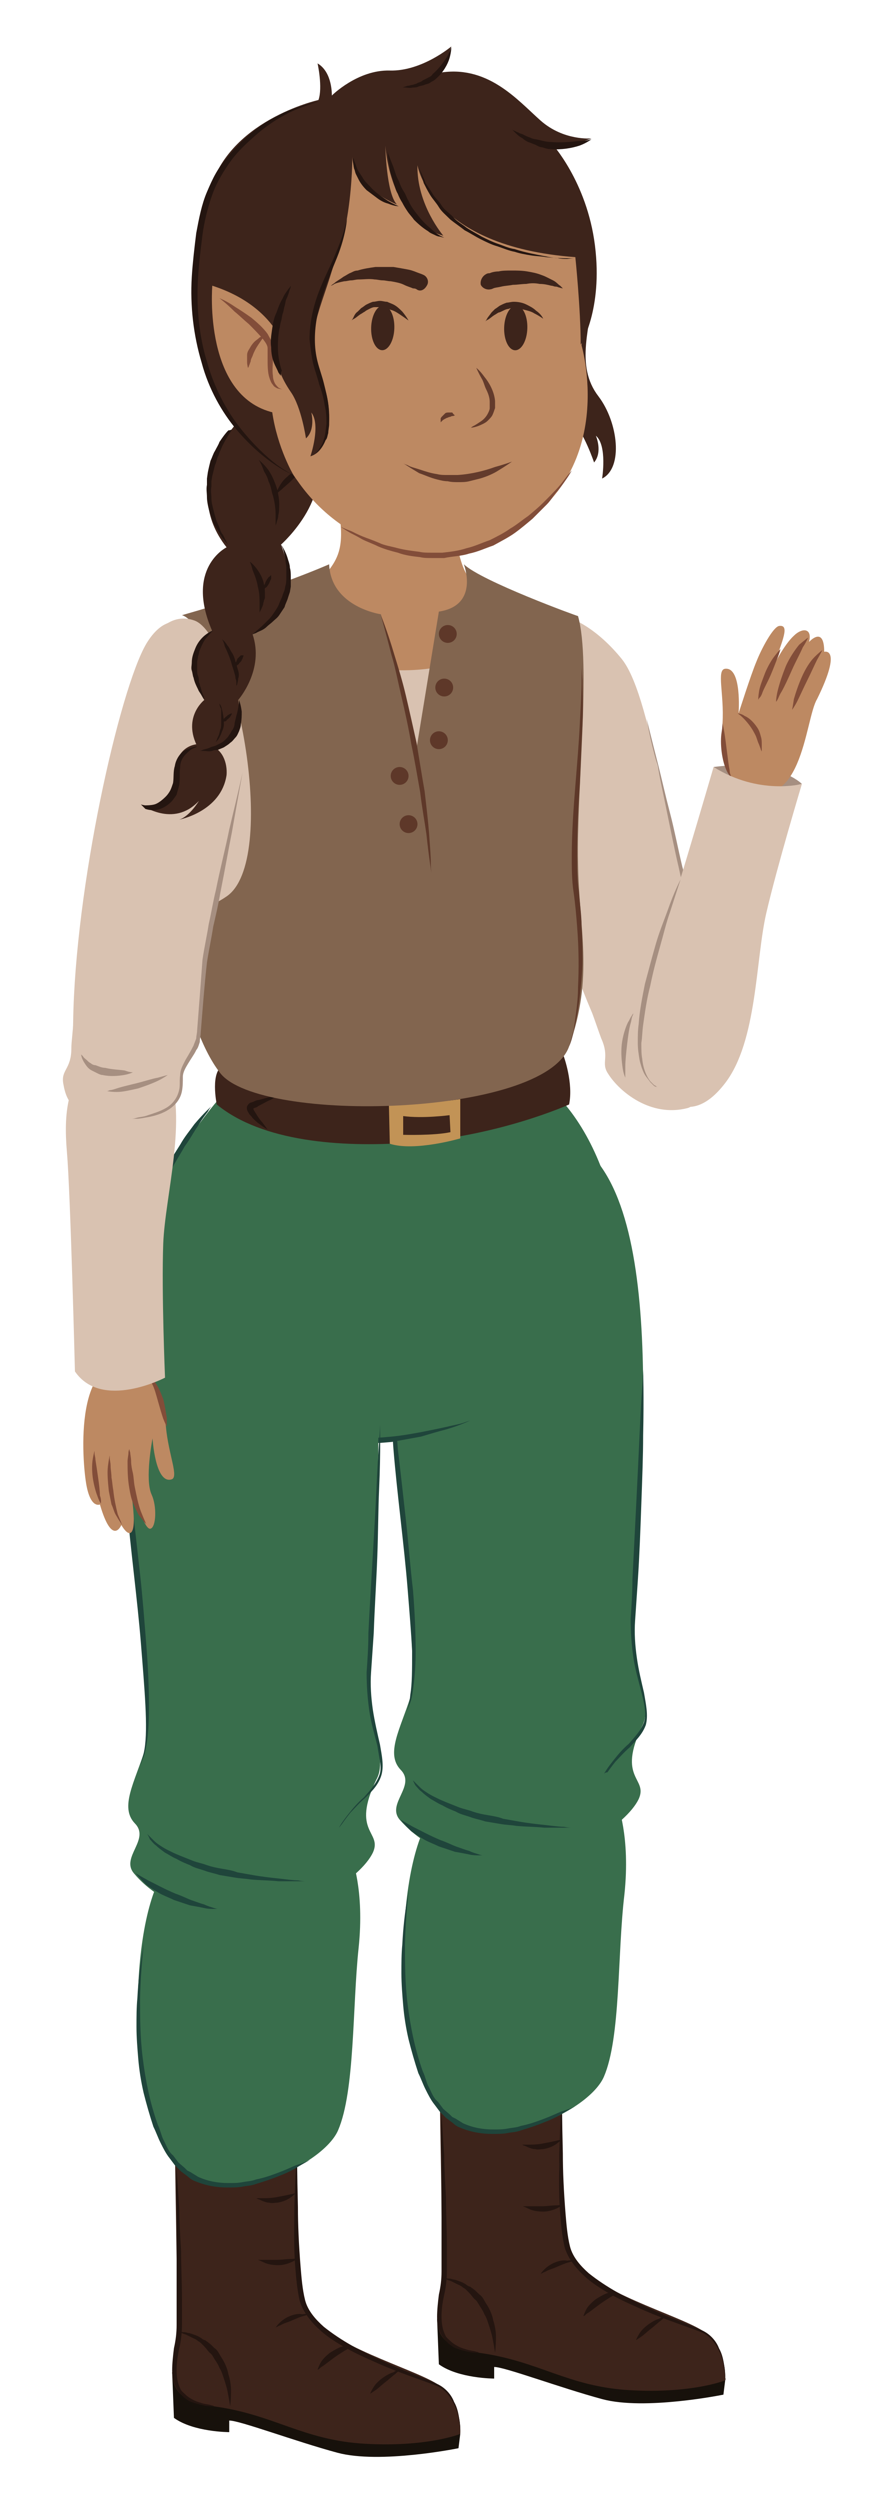 <svg width="100" height="280" viewBox="0 0 100 280" xmlns="http://www.w3.org/2000/svg"><g fill="none"><path d="M69.7 73.8c-5.2-6.4-11.9-7.1-12.8-.4-.7 5.9 3.5 26.1 9.5 40.1.3.8.7 2 1 2.8 1 2.2-.1 2.7.8 4 1.2 1.9 4.7 4.9 8.9 3.8 1.3-.3 3-4.8 3.5-7.1.4-1.8-.7-1.3-.7-3.9 0-1.1.8-2 .2-3.4-5.2-12.7-6.7-31.3-10.4-35.9z" fill="#D9C2B1"/><path d="M72.5 80.5s.5 2.1 1.3 5.2c.4 1.6.8 3.4 1.3 5.3s.9 4 1.4 6.1c.3 1 .5 2.1.8 3.1.2 1 .6 2 .9 2.9.6 1.9 1.3 3.7 1.8 5.2.1.4.2.7.4 1.1.1.4.1.8.1 1.1-.1.7-.2 1.2-.3 1.7-.2.9-.2 1.5-.2 1.5s-.1-.5-.1-1.5c0-.5.1-1 .1-1.7 0-.6-.3-1.2-.5-2-.5-1.5-1.2-3.3-1.8-5.2-.3-.9-.7-1.9-.9-3-.2-1-.5-2.1-.7-3.1-.5-2.1-.9-4.2-1.3-6.1-.4-2-.8-3.8-1.1-5.4-.9-3.1-1.2-5.2-1.2-5.2z" fill="#A68F81"/><path d="M81.3 266.6l-.2 1.6s-8.8 1.8-13.6.5c-4.8-1.3-10.9-3.6-12.1-3.6v1.3s-4 0-6.2-1.6l-.2-5.1c.1 0 27.9-2.4 32.3 6.9z" fill="#17110B"/><path d="M63.1 234.6s-4.6 4.7-13.8-.2c0 0 .3 17.6.3 20.8 0 3.2-2.8 7.4 4 8.3 6.8.9 10 3.8 17 4.2 7 .4 10.7-1.1 10.7-1.1s.3-3.8-2.6-5.6c-2.9-1.8-12-4.3-14.5-7.9-2.5-3.6-1.1-18.5-1.1-18.5z" fill="#3D241B"/><path d="M81.3 266.6s0-.7-.2-1.8c-.1-.6-.3-1.2-.7-1.9-.4-.7-1-1.4-1.8-1.7-1.8-.7-4-1.4-6.3-2.4-1.1-.5-2.3-1-3.4-1.6-1.1-.6-2.3-1.3-3.3-2.2-1-.9-1.9-2-2.3-3.3-.3-1.3-.4-2.6-.5-3.8-.2-2.5-.1-4.8-.1-6.7.1-3.9.3-6.5.3-6.5s0 2.6.1 6.5c0 2 .1 4.2.3 6.7.1 1.2.2 2.5.5 3.7.3 1.2 1.2 2.2 2.1 3 2 1.6 4.3 2.8 6.5 3.8 1.1.5 2.2 1 3.3 1.4 1 .4 2 .8 2.9 1.2.9.4 1.6 1.2 1.9 2 .4.7.5 1.4.6 2 .1.6.1 1 .1 1.3.1.2 0 .3 0 .3zM62 235.3s-.1.1-.4.3c-.3.2-.7.4-1.2.6-.5.2-1.2.4-1.9.5-.7.1-1.5.1-2.3.1-.4 0-.8-.1-1.1-.1-.4-.1-.7-.1-1.1-.2-.7-.2-1.3-.4-1.9-.6-.5-.2-.9-.5-1.2-.6-.3-.2-.5-.2-.5-.2s.2 0 .5.1.8.2 1.3.4c.3.1.6.1.9.2.3.1.6.1 1 .2.3.1.7.1 1.1.2.4.1.7.1 1.1.1.7.1 1.5 0 2.2 0 .7-.1 1.3-.2 1.9-.3.5-.1 1-.3 1.3-.4.1-.2.3-.3.3-.3zm-12.5 1.5s.1 1.8.3 4.6c0 1.4.1 3 .2 4.7 0 1.7.1 3.6.1 5.4v2.8c0 .9-.1 1.9-.3 2.7-.2.9-.3 1.7-.3 2.4 0 .8.1 1.5.4 2.1.1.3.4.5.6.7.2.2.5.4.7.5.5.3 1 .4 1.3.5.4.1.7.1.9.2.2 0 .3.1.3.1h-.3c-.2 0-.5 0-.9-.1s-.9-.2-1.4-.4c-.3-.1-.5-.3-.8-.5-.2-.2-.5-.5-.7-.8-.4-.6-.6-1.4-.6-2.2 0-.8.1-1.7.2-2.5.2-.9.3-1.7.3-2.6v-12.9c-.1-2.8 0-4.7 0-4.7z" fill="#241510"/><path d="M74.6 259.5s-.2.1-.5.4c-.3.2-.7.6-1.1.9-.4.3-.8.7-1.1.9l-.6.4s.1-.3.3-.6c.2-.4.6-.8 1-1.1.4-.3.9-.6 1.3-.7.4-.3.7-.2.7-.2zm-5.6-2.6s-.2.2-.6.4c-.3.2-.8.5-1.2.8l-1.2.9c-.2.1-.3.2-.4.3-.1.1-.2.1-.2.1s.1-.3.3-.7c.2-.4.6-.8 1.1-1.2.5-.3 1-.6 1.4-.7.5.1.8.1.8.1zm-4.7-3.7s-.2.1-.6.2c-.4.1-.8.3-1.3.5-.4.2-.9.3-1.2.5-.2.1-.3.1-.4.2-.1 0-.2.1-.2.1s.1-.2.4-.5c.3-.3.7-.6 1.2-.8.5-.2 1-.3 1.4-.2.4-.1.7 0 .7 0zm-1.2-6.3s-.2.2-.6.4c-.4.2-1 .4-1.6.4-.6 0-1.2-.1-1.6-.3-.4-.2-.7-.3-.7-.3h2.2c.5 0 1.1-.1 1.5-.1.5 0 .8-.1.8-.1zm-.1-7.3s-.2.2-.6.5c-.4.3-.9.5-1.5.6-.3 0-.6.1-.9 0-.3 0-.5-.1-.8-.2-.2-.1-.4-.2-.5-.2-.1-.1-.2-.1-.2-.1h.7c.4 0 .9 0 1.5-.1.5-.1 1.1-.2 1.5-.3.5-.1.8-.2.8-.2zm-7.5 23.9s-.1-.7-.3-1.7c-.1-.5-.3-1.1-.5-1.7-.1-.3-.2-.6-.4-.9-.1-.3-.3-.6-.5-.9-.2-.3-.3-.6-.6-.8-.2-.2-.4-.5-.6-.7l-.3-.3c-.1-.1-.2-.2-.4-.3-.2-.2-.5-.3-.7-.4l-.6-.3c-.2-.1-.4-.1-.5-.2-.3-.1-.4-.2-.4-.2s.2 0 .5.1c.2 0 .3 0 .6.1.2 0 .4.1.7.2.3.1.5.2.8.4.1.1.3.2.4.2.1.1.3.2.4.3.3.2.5.5.8.7.3.3.4.6.6.9.4.6.7 1.3.8 1.9.2.6.3 1.3.3 1.8 0 1.1-.1 1.8-.1 1.8z" fill="#241510"/><path d="M69.2 202s1.5 3.6.8 10.2c-.8 6.7-.4 16-2.3 20.4-1.9 4.4-15.8 10.7-20 .9-4.2-9.8-2.7-29.7 2.3-31.5 5-1.8 17.3-6.7 19.2 0z" fill="#396E4C"/><path d="M64.5 235.9s-.6.3-1.6.9c-.5.3-1.1.6-1.9.9-.7.3-1.6.6-2.6.9-.5.2-1 .2-1.5.3-.5.1-1.1.1-1.7.1-1.2 0-2.4-.2-3.6-.7-.3-.1-.6-.3-.8-.5l-.4-.3-.4-.3-.7-.7-.6-.8c-.4-.5-.7-1.1-1-1.7-.3-.6-.5-1.2-.8-1.8-.4-1.2-.8-2.6-1.1-3.8-.3-1.3-.5-2.6-.6-3.8-.1-1.2-.2-2.4-.2-3.6 0-1.1 0-2.2.1-3.2.1-2 .3-3.6.5-4.8.2-1.1.3-1.8.3-1.8s-.4 2.6-.5 6.6c0 2 0 4.3.3 6.7.3 2.4.8 5 1.7 7.5.3.6.4 1.3.7 1.8.3.6.5 1.2 1 1.6l.6.8.7.6.3.3.4.2c.3.2.5.3.8.5 1.1.5 2.2.7 3.4.7.6 0 1.1 0 1.6-.1s1-.1 1.5-.3c1-.2 1.8-.5 2.6-.8.8-.3 1.4-.6 1.9-.8 1-.3 1.6-.6 1.6-.6z" fill="#1F453B"/><path d="M71 180.6c1.1-18.3 3.9-48.7-7.7-53.3-11.6-4.6-20.1 9-19.4 27.4.4 9.5 3.2 31.9 2.1 35.4s-2.8 6.3-1.1 8.1c1.8 1.8-1.6 3.8-.1 5.6 1.6 1.8 5.7 5.6 14.4 4.9 4.7-.4 11-4.3 12.4-7.2 1.1-2.4-2.5-2.2.4-8.2 1.3-2.5-1.4-6.2-1-12.7z" fill="#396E4C"/><path d="M44.9 203.8s.5.3 1.4.8c.8.4 1.9 1 3.1 1.5.6.2 1.2.5 1.7.7.6.2 1.1.4 1.5.5.4.2.8.3 1.1.4.3.1.4.1.4.1h-.4c-.3 0-.7 0-1.1-.1-.5-.1-1-.2-1.6-.3l-1.8-.6c-.6-.3-1.2-.5-1.7-.8-.5-.3-1-.6-1.4-.9-.8-.8-1.2-1.3-1.2-1.3zm1.4-4.4l.6.6c.2.2.4.4.7.6.3.2.6.4 1 .6.4.2.8.4 1.3.6l1.5.6c.5.2 1.1.3 1.6.5.6.2 1.1.3 1.7.4.6.1 1.2.2 1.7.4.6.1 1.1.2 1.7.3 1.1.2 2.1.3 3 .4.9.1 1.6.2 2.1.2.5.1.8.1.8.1h-3c-.9-.1-2-.1-3.1-.2-.6-.1-1.1-.1-1.7-.2l-1.8-.3c-.6-.2-1.2-.3-1.7-.5-.6-.2-1.1-.3-1.6-.6-.5-.2-1-.4-1.5-.7-.5-.2-.9-.5-1.3-.7-.4-.3-.7-.5-1-.8-.3-.2-.5-.5-.7-.7-.2-.3-.3-.6-.3-.6zm-1.7-50.7s-.3 2.7-.3 6.7c0 2 .1 4.4.3 6.9.3 2.5.6 5.2.9 7.9.3 2.7.5 5.4.8 7.9.2 2.5.3 4.9.3 6.9s-.2 3.7-.4 4.9c-.1.6-.3 1-.4 1.3-.1.3-.2.4-.2.4s.3-.6.4-1.8c.2-1.2.2-2.8.2-4.9-.1-2-.3-4.4-.5-6.9s-.5-5.2-.8-7.9c-.3-2.7-.6-5.4-.8-7.9-.2-2.5-.2-4.9-.1-6.9s.3-3.7.4-4.9c0-1.1.2-1.7.2-1.7zm23.1 50s.1-.2.3-.5c.2-.3.5-.7.9-1.2s.9-1.1 1.6-1.7c.6-.7 1.3-1.4 1.7-2.4.3-1 0-2.2-.3-3.4-.3-1.2-.7-2.5-.9-3.9-.2-1.4-.3-2.8-.3-4.3.1-1.5.2-2.9.2-4.4.3-5.9.6-11.8.8-16.2.1-2.2.2-4.1.3-5.3.1-1.3.1-2 .1-2s.1 3 0 7.4c0 2.2-.1 4.8-.2 7.6s-.2 5.7-.4 8.7c-.1 1.5-.2 2.9-.3 4.4-.1 1.4 0 2.8.2 4.2.2 1.4.5 2.6.8 3.9.2 1.2.5 2.5.2 3.6-.4 1.1-1.2 1.8-1.8 2.5-.7.6-1.2 1.2-1.6 1.6-.4.5-.7.9-.9 1.2-.3 0-.4.2-.4.2z" fill="#1F453B"/><path d="M24.7 122.9S9.3 140 16 153.8c6.7 13.8 54 7.5 54-7.7s-6.4-26.1-15.1-27.6-26.4 0-30.2 4.4z" fill="#396E4C"/><path d="M23.7 123.9s-.2.2-.4.6c-.3.4-.7.9-1.1 1.6-.5.7-.9 1.5-1.5 2.3-.5.9-1.1 1.8-1.6 2.8-.5.9-1 1.9-1.4 2.8-.4.9-.9 1.8-1.2 2.5-.3.7-.6 1.4-.8 1.8-.2.4-.3.7-.3.7s.1-.3.2-.7c.1-.5.3-1.1.6-1.9.3-.8.6-1.7 1-2.6.4-.9.9-1.9 1.4-2.9.5-1 1.1-1.9 1.6-2.7.5-.9 1.1-1.6 1.6-2.3 1.1-1.3 1.9-2 1.9-2zm29 35.2s-1 .5-2.7 1c-.8.2-1.8.5-2.8.8l-3.3.6c-1.1.1-2.3.2-3.4.1-.5 0-1.1-.1-1.6-.1-.5-.1-1-.2-1.4-.2-.4-.1-.8-.2-1.1-.3-.3-.1-.6-.2-.8-.3-.5-.2-.7-.3-.7-.3s.3.1.8.2c.2.1.5.2.9.2.3.1.7.1 1.1.2.4 0 .9.1 1.4.1h1.5c1.1 0 2.2-.1 3.3-.2 1.1-.1 2.2-.3 3.3-.5 1-.2 2-.4 2.9-.6.8-.2 1.5-.3 2-.5l.6-.2z" fill="#1F453B"/><path d="M63.2 118.3s1.1 3 .6 5.4c0 0-7.9 3.6-18.2 4.3-7.3.5-16.2-.1-21.3-4.3 0 0-.8-3.8.8-4.4 1.5-.6 20-5.6 38.1-1z" fill="#3D241B"/><path d="M43.6 123.8l.1 4.3c2.8.9 7.9-.6 7.9-.6v-4.4c-2.6.4-8 .7-8 .7zm1.6 1.2c2.2.3 5.2-.1 5.2-.1l.1 1.9c-1.8.4-5.3.3-5.3.3V125z" fill="#C29356"/><path d="M30 126.5s-.4-.2-.9-.6c-.3-.2-.5-.4-.8-.7-.1-.2-.3-.3-.4-.5-.1-.2-.3-.4-.2-.8.1-.2.3-.4.4-.4l.3-.1c.2-.1.4-.2.6-.2.4-.1.7-.2 1.1-.3.6-.1 1.1-.2 1.1-.2s-.4.2-.9.5c-.3.1-.6.3-1 .5-.2.1-.4.2-.5.3l-.3.1c-.1.1-.1 0-.1 0s0 .2.1.3c.1.2.2.3.3.5.2.3.4.6.6.8l.6.8z" fill="#241510"/><g transform="translate(14 52)"><path d="M12 18.1c3.2-1.5 9.2-4.3 10.5-5.8 1.8-2.1 2.2-3.7 1.2-8.8-.8-4.1 11.9-3.5 12.7.9.4 2.3 1.1 7.9 2.5 8.5 1.4.5 10.8 4.8 10.8 4.8s-2.8 13.5-18 12.4c-6.9-.5-11.9-2.4-15.5-5.2-3.6-2.8-4.2-6.8-4.2-6.8" fill="#BD8962"/><path d="M37.9 22s-5.6 2.2-12.5.3l8.2 21.3L37.9 22z" fill="#D9C2B1"/><path d="M38 11.2s1.8 4.6-2.8 5.3l-2.5 15.3-4-15s-5.6-.8-5.8-5.6c0 0-6.3 2.8-16.5 5.7 0 0 4.4.9 5.2 18 .4 8.7-1.3 15.8-6.9 13.1 0 0 1.5 14.5 6 20.2 4.5 5.7 36.3 4.9 39.1-3 2.8-7.9 1.1-13 1-20.6-.2-7.6 1.5-22.4 0-27.6-.1 0-10.8-3.9-12.8-5.8z" fill="#82654F"/><path d="M11.4 48.4c5.9-4 1.1-29.2-3.6-30.9-4.7-1.7-7.8 6.7-7 12.1.8 5.3.8 25.5 10.6 18.8z" fill="#D9C2B1"/><path d="M28.7 16.9s.7 1.7 1.5 4.4c.4 1.3.9 2.9 1.3 4.6.4 1.7.8 3.5 1.2 5.3.3 1.8.6 3.7.9 5.4.2 1.7.4 3.4.5 4.7.1 1.4.2 2.6.2 3.4 0 .8.1 1.3.1 1.3s-.3-1.8-.6-4.6c-.2-1.4-.5-3-.7-4.7-.3-1.7-.6-3.5-1-5.4-.3-1.8-.7-3.6-1.1-5.3-.4-1.7-.7-3.3-1.1-4.6-.7-2.7-1.2-4.5-1.2-4.5z" fill="#5E3829"/><circle fill="#5E3829" transform="rotate(-2.864 36.202 19.003)" cx="36.202" cy="19.003" r="1"/><circle fill="#5E3829" transform="rotate(-2.864 35.802 25.004)" cx="35.802" cy="25.004" r="1"/><circle fill="#5E3829" transform="rotate(-2.864 30.802 34.904)" cx="30.802" cy="34.904" r="1"/><circle fill="#5E3829" transform="rotate(-2.864 31.802 40.304)" cx="31.802" cy="40.304" r="1"/><circle fill="#5E3829" transform="rotate(-2.864 35.202 30.904)" cx="35.202" cy="30.904" r="1"/></g><path d="M63.8 117.2s.2-.6.5-1.8c.1-.6.2-1.3.3-2.1.1-.8.2-1.7.2-2.7.1-2 .1-4.3-.1-6.8-.1-1.3-.2-2.5-.4-3.9-.2-1.3-.2-2.7-.2-4 0-2.7.2-5.4.4-7.9s.4-4.8.5-6.9c.1-2 .2-3.7.2-4.9v-1.8s0 .7.1 1.8c0 1.2.1 2.9 0 4.9-.1 2-.2 4.4-.3 6.9-.2 2.5-.3 5.2-.3 7.9 0 1.3 0 2.7.2 4 .1 1.3.3 2.6.3 3.9.1 1.3.1 2.5.1 3.6 0 1.2-.1 2.3-.2 3.3-.2 2-.5 3.7-.8 4.8-.2 1.1-.5 1.7-.5 1.7z" fill="#5E3829"/><path d="M51.6 272.6l-.2 1.6s-8.8 1.8-13.6.5c-4.8-1.3-10.9-3.6-12.1-3.6v1.3s-4 0-6.2-1.6l-.2-5.1c.1.1 27.8-2.4 32.3 6.9z" fill="#17110B"/><path d="M33.4 240.6s-4.6 4.7-13.8-.2c0 0 .3 17.6.3 20.8 0 3.2-2.8 7.4 4 8.3 6.8.9 10 3.8 17 4.2 7 .4 10.7-1.1 10.7-1.1s.3-3.8-2.6-5.6c-2.9-1.8-12-4.3-14.5-7.9-2.3-3.4-1.1-18.5-1.1-18.5z" fill="#3D241B"/><path d="M51.6 272.6s0-.7-.2-1.8c-.1-.6-.3-1.2-.7-1.9-.4-.7-1-1.4-1.8-1.7-1.8-.7-4-1.4-6.3-2.4-1.1-.5-2.3-1-3.4-1.6-1.1-.6-2.3-1.3-3.3-2.2-1-.9-1.9-2-2.3-3.3-.3-1.3-.4-2.6-.5-3.8-.2-2.5-.1-4.8-.1-6.7.1-3.9.3-6.5.3-6.5s0 2.6.1 6.5c0 2 .1 4.2.3 6.7.1 1.2.2 2.5.5 3.7.3 1.2 1.2 2.2 2.1 3 2 1.6 4.3 2.8 6.5 3.8 1.1.5 2.2 1 3.3 1.4 1 .4 2 .8 2.9 1.2.9.4 1.6 1.2 1.9 2 .4.7.5 1.4.6 2 .1.6.1 1 .1 1.3v.3zm-19.4-31.3s-.1.1-.4.3c-.3.2-.7.4-1.2.6-.5.2-1.2.4-1.9.5-.7.1-1.5.1-2.3.1-.4 0-.8-.1-1.1-.1-.4-.1-.7-.1-1.1-.2-.7-.2-1.3-.4-1.9-.6-.5-.2-.9-.5-1.2-.6-.3-.2-.5-.2-.5-.2s.2 0 .5.1.8.2 1.3.4c.3.1.6.1.9.2.3.1.6.1 1 .2.3.1.7.1 1.1.2.4.1.7.1 1.1.1.7.1 1.5 0 2.2 0 .7-.1 1.3-.2 1.9-.3.5-.1 1-.3 1.3-.4l.3-.3zm-12.4 1.5s.1 1.8.3 4.6c0 1.4.1 3 .2 4.7 0 1.7.1 3.6.1 5.4v2.8c0 .9-.1 1.9-.3 2.7-.2.9-.3 1.7-.3 2.4 0 .8.1 1.5.4 2.1.1.3.4.5.6.7.2.2.5.4.7.5.5.3 1 .4 1.3.5.4.1.7.1.9.2.2 0 .3.1.3.1h-.3c-.2 0-.5 0-.9-.1s-.9-.2-1.4-.4c-.3-.1-.5-.3-.8-.5-.2-.2-.5-.5-.7-.8-.4-.6-.6-1.4-.6-2.2 0-.8.1-1.7.2-2.5.2-.9.3-1.7.3-2.6v-12.9c-.1-2.8 0-4.7 0-4.7z" fill="#241510"/><path d="M44.8 265.5s-.2.1-.5.4c-.3.2-.7.6-1.1.9-.4.3-.8.7-1.1.9l-.6.4s.1-.3.3-.6c.2-.4.6-.8 1-1.1.4-.3.9-.6 1.3-.7.4-.3.7-.2.7-.2zm-5.6-2.6s-.2.2-.6.4c-.3.2-.8.5-1.2.8l-1.2.9c-.2.1-.3.2-.4.3-.1.1-.2.1-.2.1s.1-.3.3-.7c.2-.4.6-.8 1.1-1.2.5-.3 1-.6 1.4-.7.5.1.8.1.8.1zm-4.6-3.7s-.2.1-.6.2c-.4.1-.8.3-1.3.5-.4.2-.9.3-1.2.5-.2.1-.3.1-.4.2-.1 0-.2.1-.2.1s.1-.2.4-.5c.3-.3.7-.6 1.2-.8.5-.2 1-.3 1.4-.2.4-.1.7 0 .7 0zm-1.2-6.3s-.2.2-.6.4c-.4.2-1 .4-1.6.4-.6 0-1.2-.1-1.6-.3-.4-.2-.7-.3-.7-.3h2.2c.5 0 1.1-.1 1.5-.1.5 0 .8-.1.8-.1zm-.2-7.3s-.2.2-.6.5c-.4.3-.9.5-1.5.6-.3 0-.6.1-.9 0-.3 0-.5-.1-.8-.2-.2-.1-.4-.2-.5-.2-.1-.1-.2-.1-.2-.1h.7c.4 0 .9 0 1.5-.1.5-.1 1.1-.2 1.5-.3.6-.1.8-.2.8-.2zm-7.4 23.9s-.1-.7-.3-1.7c-.1-.5-.3-1.1-.5-1.7-.1-.3-.2-.6-.4-.9-.1-.3-.3-.6-.5-.9-.2-.3-.3-.6-.6-.8-.2-.2-.4-.5-.6-.7l-.3-.3c-.1-.1-.2-.2-.4-.3-.2-.2-.5-.3-.7-.4l-.6-.3c-.2-.1-.4-.1-.5-.2-.3-.1-.4-.2-.4-.2s.2 0 .5.1c.2 0 .3 0 .6.1.2 0 .4.1.7.2.3.1.5.2.8.4.1.1.3.2.4.2.1.1.3.2.4.3.3.2.5.5.8.7.3.3.4.6.6.9.4.6.7 1.3.8 1.9.2.6.3 1.3.3 1.8 0 1.2-.1 1.8-.1 1.8z" fill="#241510"/><path d="M39.4 208s1.5 3.6.8 10.2-.4 16-2.3 20.4c-1.9 4.4-15.8 10.7-20 .9-4.2-9.8-2.7-29.8 2.3-31.5 5-1.7 17.3-6.7 19.2 0z" fill="#396E4C"/><path d="M34.8 241.9s-.6.3-1.6.9c-.5.3-1.1.6-1.9.9-.7.3-1.6.6-2.6.9-.5.2-1 .2-1.5.3-.5.1-1.1.1-1.7.1-1.2 0-2.4-.2-3.6-.7-.3-.1-.6-.3-.8-.5l-.4-.3-.4-.3-.7-.7-.6-.8c-.4-.5-.7-1.1-1-1.7-.3-.6-.5-1.2-.8-1.8-.4-1.2-.8-2.6-1.1-3.8-.3-1.3-.5-2.6-.6-3.8-.1-1.2-.2-2.4-.2-3.6 0-1.1 0-2.2.1-3.2.1-2 .3-3.6.5-4.8.2-1.1.3-1.8.3-1.8s-.4 2.6-.5 6.6c0 2 0 4.3.3 6.7.3 2.4.8 5 1.7 7.5.3.6.4 1.3.7 1.8.3.6.5 1.2 1 1.6l.6.8.7.6.3.3.4.2c.3.2.5.3.8.5 1.1.5 2.2.7 3.4.7.6 0 1.1 0 1.6-.1s1-.1 1.5-.3c1-.2 1.8-.5 2.6-.8.8-.3 1.4-.6 1.9-.8 1-.3 1.6-.6 1.6-.6z" fill="#1F453B"/><path d="M41.2 186.6c1.1-18.3 4.2-49.1-7.4-53.6-11.6-4.6-21.9 1.3-19.7 27.7.8 9.4 3.2 31.9 2.1 35.4s-2.8 6.3-1.1 8.1c1.8 1.8-1.6 3.8-.1 5.6 1.5 1.8 5.7 5.6 14.4 4.9 4.7-.4 11-4.3 12.4-7.2 1.1-2.4-2.5-2.2.4-8.2 1.4-2.5-1.3-6.2-1-12.7z" fill="#396E4C"/><path d="M15.2 209.8s.5.3 1.4.8c.8.4 1.9 1 3.1 1.5.6.2 1.2.5 1.7.7.6.2 1.1.4 1.5.5.4.2.8.3 1.1.4.3.1.4.1.4.1H24c-.3 0-.7 0-1.1-.1-.5-.1-1-.2-1.6-.3l-1.8-.6c-.6-.3-1.2-.5-1.7-.8-.5-.3-1-.6-1.4-.9-.8-.8-1.2-1.3-1.2-1.3zm1.3-4.4l.6.6c.2.2.4.4.7.6.3.2.6.4 1 .6.4.2.8.4 1.3.6l1.5.6c.5.2 1.1.3 1.6.5.6.2 1.1.3 1.7.4.6.1 1.2.2 1.7.4.6.1 1.1.2 1.7.3 1.1.2 2.1.3 3 .4.9.1 1.6.2 2.1.2.5.1.8.1.8.1h-3c-.9-.1-2-.1-3.1-.2-.6-.1-1.1-.1-1.7-.2l-1.8-.3c-.6-.2-1.2-.3-1.7-.5-.6-.2-1.1-.3-1.6-.6-.5-.2-1-.4-1.5-.7-.5-.2-.9-.5-1.3-.7-.4-.3-.7-.5-1-.8-.3-.2-.5-.5-.7-.7-.1-.3-.3-.6-.3-.6zm-2-50.7s-.2 2.7-.1 6.8c0 2 .1 4.4.4 6.9.3 2.5.6 5.2.9 7.9.3 2.7.5 5.4.7 7.9.2 2.5.3 4.9.3 6.9s-.1 3.7-.4 4.9c-.1.6-.3 1-.4 1.3-.1.3-.2.4-.2.4s.3-.6.5-1.8c.2-1.2.2-2.9.1-4.9-.1-2-.3-4.4-.5-6.9s-.5-5.2-.8-7.9c-.3-2.7-.6-5.4-.8-7.9-.2-2.5-.2-4.9-.2-7 .1-3.9.5-6.6.5-6.6zm23.5 50s.1-.2.3-.5c.2-.3.5-.7.9-1.2s.9-1.1 1.6-1.7c.6-.7 1.3-1.4 1.7-2.4.2-.5.2-1 .1-1.6l-.3-1.8c-.3-1.2-.7-2.5-.9-3.9-.2-1.4-.3-2.8-.3-4.3.1-1.4.2-2.9.2-4.4.3-5.9.7-11.7.9-16.1.1-2.2.2-4 .3-5.3.1-1.3.1-2 .1-2s.1 2.9-.1 7.3c-.1 2.2-.1 4.8-.2 7.5s-.3 5.7-.4 8.6c-.1 1.5-.2 2.9-.3 4.4-.1 1.4 0 2.8.2 4.2.2 1.3.5 2.6.8 3.9.2 1.2.5 2.5.1 3.6s-1.2 1.8-1.8 2.4c-.7.6-1.2 1.2-1.6 1.6-.4.5-.7.9-.9 1.2-.3.4-.4.5-.4.5z" fill="#1F453B"/><path d="M15.7 153.2s2.5 1.8 2.9 6.6c.3 3.2 1.5 5.7.6 5.9-1.8.5-2.1-4.6-2.1-4.6s-.9 4.6-.1 6.3c.6 1.3.5 3.6-.1 3.8-.6.3-1.6-2.8-2.3-4.8 0 0 .4 2.4.4 3.9s-.5 2-1.4.5c0 0-1 2.5-2.4-2.3 0 0-1 .5-1.5-2.1s-1.6-16.1 6-13.2z" fill="#BD8962"/><path d="M16.4 170.7l-.3-.3c-.1-.2-.4-.5-.6-.8-.2-.4-.4-.8-.6-1.3-.2-.5-.3-1-.4-1.6-.2-1.1-.2-2.2-.2-3 0-.4.1-.7.1-1 0-.2.1-.4.1-.4s0 .1.1.4c0 .2.1.6.1 1s.1.9.2 1.3c.1.5.1 1 .2 1.5.2 1 .4 2 .7 2.8.4 1 .6 1.4.6 1.4zm-2.7.1s-.3-.4-.7-1.1c-.2-.3-.3-.8-.5-1.2l-.3-1.5c-.1-1-.2-2-.1-2.8.1-.8.2-1.2.2-1.2v.3c0 .2.1.5.1.9s.1.8.1 1.3c.1.5.1.9.2 1.4.1 1 .3 1.9.5 2.7.3.7.5 1.2.5 1.2zm-2.4-2.4s-.2-.3-.4-.9c-.2-.5-.4-1.3-.5-2-.1-.8-.1-1.5 0-2.1.1-.6.2-.9.2-.9v.3c0 .2.1.4.1.7.1.6.2 1.3.3 2 .1.7.2 1.5.2 2 .2.5.1.9.1.9zm5.1-14.3s.1 0 .3.1c.2.1.4.3.6.5.4.5.7 1.2 1 2 .2.8.3 1.5.4 2.1v1s-.2-.4-.4-.9c-.2-.6-.4-1.3-.6-2-.2-.7-.4-1.5-.7-2-.1-.3-.2-.5-.3-.6-.2-.2-.3-.2-.3-.2z" fill="#824D39"/><path d="M18.8 119.7c2.3 5.5-.3 14.2-.5 19.6-.2 5.4.2 15 .2 15s-7.1 3.7-10.1-.7c0 0-.5-20-.9-24.6-.4-4.6.2-7.4 2.2-10 2.1-2.5 6.5-5.7 9.1.7z" fill="#D9C2B1"/><path d="M26.7 79.4c-2.2-7.9-6.8-13.1-10.3-7.3-3 5.1-8 27.3-8.2 42.4 0 .9-.2 2.1-.2 2.9 0 2.4-1.2 2.4-.9 4 .4 2.3 1.3 3.4 5.6 4.1 1.3.2 5.7-.1 7.1-2.1 1.1-1.5-.1-1.5.9-3.8.4-1 1.5-1.5 1.5-3 .4-13.7 6.1-31.5 4.5-37.2z" fill="#D9C2B1"/><path d="M27.2 86.5s-.5 2.7-1.2 6.7c-.4 2-.8 4.3-1.3 6.8-.2 1.2-.5 2.5-.8 3.8-.2 1.3-.5 2.7-.7 4-.3 2.7-.5 5.4-.7 7.9 0 .3-.1.6-.1 1-.1.3-.2.7-.4.9-.3.6-.6 1-.9 1.5-.3.5-.6 1-.6 1.5s0 1.1-.1 1.6c-.2 1.1-1 1.8-1.7 2.2-.7.4-1.5.6-2 .7-.6.1-1 .2-1.4.2h-.5s.2 0 .5-.1.8-.1 1.3-.3c.6-.2 1.3-.4 2-.8s1.3-1.1 1.5-2.1c.1-.5 0-1 .1-1.6 0-.6.3-1.1.6-1.7.3-.5.6-1 .9-1.6.1-.3.2-.5.3-.8 0-.3.1-.6.1-.9.2-2.5.4-5.2.6-7.9.2-1.4.5-2.7.7-4 .3-1.3.5-2.6.8-3.8.5-2.5 1.1-4.8 1.5-6.8.9-3.7 1.5-6.4 1.5-6.4z" fill="#A68F81"/><path d="M18.8 120.4s-.4.3-1 .6-1.4.6-2.3.9c-.9.2-1.7.4-2.4.4s-1.1-.1-1.1-.1.1 0 .3-.1c.2 0 .5-.1.8-.2.6-.2 1.5-.4 2.3-.6.8-.2 1.7-.5 2.3-.6.7-.2 1.1-.3 1.1-.3zm-3.9-.3s-.4.2-1 .3c-.6.1-1.5.2-2.4 0-.2 0-.4-.1-.6-.2l-.6-.3c-.4-.2-.6-.5-.8-.8-.4-.6-.4-1-.4-1l.2.2c.1.2.3.3.5.5.1.1.2.2.4.3.1.1.3.2.5.2.3.1.7.3 1.1.3.8.2 1.6.2 2.2.3.5.2.9.2.9.2z" fill="#A68F81"/><path d="M66.7 31.6c-.5 5-2.3 9.3.4 12.8 2.2 2.9 2.8 8 .4 9.2 0 0 .6-3.7-.7-4.8 0 0 .8 1.8-.2 3 0 0-1.1-3.3-2.5-4.8-2.7-2.8-3.6-6.1-2-11.9 1.6-5.8 4.9-6.8 4.6-3.5zM23.3 83.4c-1.9-.4-3.9.6-3.7 3.9.2 3.3-2.8 3.1-3.8 2.8 0 0 3.6 2.7 6.5-.4 0 0-1 1.7-2.2 2.1 0 0 4.7-.9 5.3-5 .1-1.3-.4-3-2.1-3.4z" fill="#3D241B"/><path d="M15.8 90.1s.2.1.4.1c.3 0 .7 0 1.1-.1.4-.1.9-.5 1.3-.9.2-.2.4-.5.5-.7.1-.2.2-.5.3-.8.1-.6 0-1.3.2-1.9.1-.7.5-1.3.9-1.6.4-.3.8-.4 1.1-.5.3-.1.5-.1.5-.1s-.1.1-.4.2c-.3.1-.6.4-.9.7-.3.3-.6.8-.6 1.4-.1.6 0 1.2-.1 2-.1.4-.2.7-.3 1.1-.2.3-.4.6-.6.8-.5.5-1.1.8-1.6.9-.5.1-1 0-1.3-.1l-.5-.5z" fill="#241510"/><path d="M26.6 47.3s-6.6 7.2-1.2 14c0 0-4.7 2.3-1.6 9.4 0 0-4.2 2.5-.9 7.7 0 0-2.7 2.1-.5 5.7 0 0 5.1.3 4.3-5.7 0 0 3-3.4 1.6-7.4 0 0 6-2.8 3.2-10 0 0 6.6-5.8 3.2-11.4-3.4-5.6-6-4.1-8.1-2.3z" fill="#3D241B"/><path d="M29 51.5s.4.3.9.9c.5.6.9 1.5 1.2 2.5.1.5.2 1 .2 1.5s0 .9-.1 1.3c0 .4-.2.7-.2.9-.1.2-.1.3-.1.3v-1.2c0-.7-.1-1.6-.4-2.5-.1-.5-.2-.9-.4-1.3-.1-.4-.3-.8-.5-1.1-.3-.9-.6-1.3-.6-1.3z" fill="#241510"/><path d="M30.9 55.4s.1-.3.3-.7c.2-.4.5-.9 1-1.3.4-.4.9-.7 1.4-.9.4-.2.7-.2.7-.2l-.1.1-.4.4c-.3.3-.7.6-1.1 1-.4.4-.8.7-1.1 1-.5.4-.7.6-.7.6zM28 62.9s.3.2.7.7c.4.5.8 1.2.9 1.9.1.4.1.8.1 1.2 0 .2 0 .4-.1.5 0 .2-.1.3-.1.5-.1.3-.2.5-.3.7l-.1.2v-.9c0-.6 0-1.3-.2-2-.1-.7-.4-1.4-.6-1.9a4 4 0 0 0-.3-.9z" fill="#241510"/><path d="M30.4 64.4v.3c0 .1 0 .2-.1.3 0 .1-.1.2-.1.3-.1.1-.1.2-.2.3-.1.1-.1.2-.2.2l-.2.2v-.3c0-.1 0-.2.1-.3 0-.1.1-.2.1-.3.1-.1.1-.2.2-.3.1-.1.1-.2.2-.2l.2-.2zm-5.5 7.2s.3.2.6.7c.2.2.3.5.5.8.2.3.3.6.4 1 .1.3.2.7.3 1 .1.3.1.7 0 .9 0 .3-.1.5-.1.6 0 .1-.1.2-.1.2v-.2c0-.2 0-.4-.1-.6 0-.3-.1-.5-.2-.9-.1-.3-.2-.6-.3-1-.2-.6-.5-1.3-.7-1.7-.1-.5-.3-.8-.3-.8z" fill="#241510"/><path d="M27.3 73.4s0 .1-.1.3c0 .1-.1.2-.1.2 0 .1-.1.2-.1.2l-.2.2c0 .1-.1.1-.2.2l-.2.2s-.1-.1 0-.3c0-.1 0-.2.1-.3 0-.1.1-.2.1-.3l.2-.2.2-.2h.3zm-2.7 5.4s.2.2.3.7c.1.4.2 1 .2 1.6 0 .3-.1.6-.2.8-.1.3-.2.5-.3.7-.1.2-.2.3-.3.4l-.1.1s0-.1.1-.2c0-.1.1-.3.2-.5s.1-.4.2-.7c.1-.2.1-.5.1-.8v-1.5c-.2-.3-.2-.6-.2-.6z" fill="#241510"/><path d="M26 79.9s0 .1-.1.2c0 .1-.1.1-.1.2l-.2.2c-.1.1-.2.1-.2.2-.1.1-.2.1-.2.1-.1 0-.3.1-.3.1s0-.1.1-.2c0-.1.1-.1.1-.2l.2-.2c.1-.1.2-.1.2-.2.1 0 .2-.1.2-.1.2-.1.3-.1.3-.1zm0-31.8s-.1.2-.3.5c-.2.3-.5.8-.8 1.4-.1.3-.3.6-.4 1-.2.3-.2.7-.4 1.1l-.3 1.2-.1.6v.6c-.1.4 0 .9 0 1.3s.1.8.2 1.2c.1.4.2.8.3 1.1.1.4.3.7.4 1 .1.3.2.6.4.8l.3.6.3.6s-.1-.2-.4-.5c-.1-.2-.3-.3-.4-.6-.2-.2-.3-.5-.5-.8-.2-.3-.4-.6-.5-1-.1-.4-.3-.8-.4-1.2-.1-.4-.2-.9-.2-1.3 0-.5-.1-.9 0-1.4v-.7l.1-.7c.1-.5.2-.9.3-1.3.2-.4.3-.8.5-1.1.2-.4.4-.7.5-1 .4-.6.7-1 1-1.3.2 0 .4-.1.4-.1zM31.5 61s.5.6.8 1.7c.1.3.2.6.2.9.1.3.1.7.1 1v1.1l-.1.6-.2.6c-.1.4-.3.7-.4 1.1l-.6.9c-.2.3-.5.5-.7.7-.2.2-.5.4-.7.6-.4.4-.9.5-1.2.7-.3.1-.5.2-.5.2s.1-.1.4-.3c.2-.2.6-.5 1-.9l.6-.6c.2-.2.4-.5.6-.8.2-.3.4-.6.5-.9.1-.3.3-.6.4-1l.2-.5.1-.5c.1-.3.1-.7.1-1v-1c0-.3-.1-.6-.1-.9-.1-.5-.2-1-.3-1.3l-.2-.4zm-7.6 9.6s-.4.4-.9 1c-.2.3-.4.7-.6 1.2-.1.2-.1.5-.2.7 0 .2-.1.5-.1.7v.8c0 .2 0 .5.1.7.1.2.1.5.1.7.1.2.1.4.2.6.1.4.2.7.3.9.1.2.1.4.1.4s-.1-.1-.2-.3c-.1-.2-.4-.5-.5-.8-.2-.4-.4-.8-.5-1.3-.1-.2-.1-.5-.2-.8-.1-.3 0-.6 0-.9 0-.6.2-1.1.4-1.6s.5-.9.8-1.2c.6-.6 1.2-.8 1.2-.8z" fill="#241510"/><path d="M26.8 78.4s.2.5.3 1.3c0 .4 0 .9-.1 1.4 0 .3-.1.5-.2.8-.1.2-.2.5-.4.7-.2.2-.3.4-.6.6-.2.2-.4.3-.7.5-.2.1-.5.2-.7.3-.2 0-.4 0-.6.1-.4.1-.7 0-1 0h-.4s.1 0 .3-.1c.2-.1.5-.1.9-.3.2-.1.4-.1.6-.2l.6-.3c.2-.1.4-.3.5-.4.2-.2.3-.3.4-.5.2-.2.2-.4.4-.6.1-.2.2-.4.2-.7.1-.4.2-.9.3-1.2.2-.9.2-1.4.2-1.4z" fill="#241510"/><path d="M61.4 17.7c4.5 6.9 3.8 21 3.8 21S70 55 54.2 60.9c-8 3-16.1-.5-20.6-6.7-4.9-6.8-7.7-13.4-7.7-22.1 0-3.9 1.4-11.2 5-15.8 6.5-8.5 22.4-10.9 30.5 1.4z" fill="#BD8962"/><path d="M53.4 41.2s.4.3.9 1c.5.6 1.1 1.6 1.2 2.7v.8c-.1.3-.2.6-.3.8-.1.2-.3.4-.5.6-.2.2-.4.3-.6.4-.8.4-1.3.4-1.3.4s.1-.1.3-.2c.2-.1.5-.3.8-.5.3-.2.6-.5.8-.9.1-.2.2-.4.2-.6V45c0-.5-.2-1-.4-1.4-.2-.4-.3-.9-.5-1.2-.4-.7-.6-1.2-.6-1.2zM51 46.5s-.1.1-.3.1c-.1 0-.2.1-.3.1-.1 0-.2.1-.3.1-.2.1-.4.2-.5.3l-.2.2v-.4c0-.1.1-.2.2-.3l.3-.3c.1-.1.3-.1.4-.1h.4c.2.3.3.3.3.3z" fill="#633B2C"/><g transform="translate(54 33)" fill="#3D241B"><ellipse transform="rotate(-88.305 3.82 3.73)" cx="3.819" cy="3.729" rx="2.5" ry="1.3"/><path d="M6.9 2.7s-.4-.3-1-.6c-.3-.2-.7-.3-1.1-.4-.4-.1-.8-.2-1.2-.2-.2 0-.4 0-.6.1-.2 0-.4.1-.6.2-.2.1-.4.2-.5.2-.2.1-.3.2-.5.3-.3.2-.5.4-.7.5-.2.1-.3.2-.3.2s.1-.1.2-.3c.1-.2.3-.4.5-.7l.4-.4c.2-.1.4-.3.6-.4.2-.1.4-.2.7-.3.2 0 .5-.1.8-.1.5 0 1 .1 1.4.3.4.2.8.4 1.1.7.6.4.8.9.8.9z"/></g><g transform="translate(39 33)" fill="#3D241B"><ellipse transform="rotate(-88.305 3.909 3.723)" cx="3.909" cy="3.723" rx="2.5" ry="1.3"/><path d="M6.8 2.9s-.4-.3-1-.7c-.3-.2-.6-.4-1-.5-.2-.1-.4-.1-.6-.2-.2 0-.4-.1-.6-.1H3c-.2 0-.4.1-.6.2-.2.1-.4.2-.5.3-.2.1-.3.2-.5.3-.3.2-.5.4-.7.5-.2.1-.3.2-.3.2s.1-.1.2-.3c.1-.2.2-.5.5-.7l.4-.4c.2-.1.4-.3.6-.4.2-.1.4-.2.7-.3.3 0 .5-.1.8-.1.3 0 .5.1.8.1.2.1.5.2.7.3.4.2.7.5 1 .8.5.6.7 1 .7 1z"/></g><path d="M46.7 32.4s-.1-.1-.4-.1c-.2-.1-.6-.2-1-.4s-.9-.3-1.5-.4c-.3 0-.6-.1-.9-.1-.3 0-.6-.1-.9-.1-.6-.1-1.2 0-1.8 0-.3 0-.6.1-.8.1-.3 0-.5.1-.8.1-.5.1-.9.2-1.1.3-.3.2-.4.2-.4.2s.1-.1.4-.3c.2-.2.6-.4 1-.7.2-.1.5-.3.7-.4.3-.1.5-.3.9-.3.6-.2 1.3-.3 2-.4h2c.6.1 1.2.2 1.7.3.5.1.9.3 1.2.4.3.1.5.2.5.2.4.2.6.7.4 1.1-.3.6-.8.8-1.2.5zm7.8-1.7s.1-.1.4-.1c.2-.1.6-.2 1-.2.4-.1.9-.1 1.5-.1.5 0 1.1 0 1.7.1.6.1 1.1.2 1.6.4.3.1.5.2.7.3l.6.3c.4.2.6.5.8.6l.3.3s-.1 0-.4-.1c-.1 0-.2-.1-.4-.1s-.3-.1-.5-.1c-.4-.1-.8-.2-1.3-.2-.5-.1-1-.1-1.5 0-.5 0-1 .1-1.5.1-.5.1-.9.1-1.3.2s-.7.1-.9.2c-.2.1-.3.1-.3.1-.4.1-.9-.1-1.1-.5-.1-.5.2-1 .6-1.2z" fill="#3D241B"/><path d="M57.4 51.7s-.7.5-1.7 1.1c-.5.3-1.2.6-1.9.8l-1.2.3c-.4.1-.8.1-1.2.1-.4 0-.8 0-1.2-.1-.4 0-.8-.1-1.2-.2-.8-.2-1.4-.5-2-.7-.5-.3-1-.6-1.3-.8-.3-.2-.5-.3-.5-.3s.2.1.5.2c.3.2.8.3 1.4.5.6.2 1.2.4 1.9.5.4.1.7.1 1.1.1h1.2c1.6-.1 3.1-.5 4.2-.9 1.1-.3 1.9-.6 1.9-.6z" fill="#633B2C"/><path d="M64.1 52.7s-.2.4-.7 1.1c-.2.3-.5.7-.9 1.2-.4.4-.7 1-1.2 1.5l-1.6 1.6c-.6.5-1.3 1.1-2 1.6s-1.5.9-2.4 1.4c-.9.3-1.7.7-2.7.9-.9.3-1.9.3-2.8.5h-1.4c-.5 0-.9 0-1.3-.1-.9-.1-1.7-.2-2.5-.5-.8-.2-1.5-.4-2.2-.7-.6-.3-1.2-.5-1.8-.8-.5-.3-.9-.5-1.3-.7-.7-.4-1.1-.7-1.1-.7s.4.2 1.2.5c.4.2.8.4 1.3.6.5.2 1.1.4 1.8.7.6.3 1.4.4 2.1.6.8.2 1.6.3 2.4.4.4.1.9.1 1.3.1h1.3c.9-.1 1.8-.2 2.7-.5.9-.2 1.7-.6 2.6-.9.8-.4 1.6-.8 2.3-1.3.7-.4 1.4-1 2-1.4.6-.5 1.2-1 1.7-1.5 1-1 1.8-1.8 2.3-2.5.6-.8.9-1.1.9-1.1z" fill="#824D39"/><path d="M32.9 53.2C19.1 44.6 21.6 30 23.4 21.8c1.9-8.3 12.3-10.6 12.3-10.6.5-1.4-.1-4.1-.1-4.1 1.7 1 1.6 3.6 1.6 3.6s2.9-2.9 6.5-2.8c3.6.1 6.9-2.7 6.9-2.7-.6 2-1.6 3-1.6 3 5.6-1.1 9 3 11.6 5.3 2.6 2.3 5.7 2 5.7 2-3.1 1.2-4.5.5-4.5.5s4 4.3 4.9 11.5c.9 7.2-1.6 11.1-1.6 11.1 0-4-.6-9.8-.6-9.8-16.3-1.2-17.7-10.3-17.7-10.3-.1 4.4 2.9 7.9 2.9 7.9-6.1-1.8-6.5-10.1-6.5-10.1s.1 5.4 1.3 6.6c0 0-5.1-2-5-5.5 0 0 .1 11.6-4.1 15.2-9.7 8.6-2.5 20.6-2.5 20.6z" fill="#3D241B"/><path d="M64.6 28.9s-1.4.1-3.4-.1c-.5-.1-1.1-.1-1.7-.2-.6-.1-1.2-.2-1.8-.4-.6-.1-1.3-.4-1.9-.6-.7-.2-1.3-.5-1.9-.8-.6-.3-1.2-.7-1.8-1-.5-.4-1.1-.8-1.6-1.2-.5-.5-1-.9-1.3-1.4-.3-.5-.7-.9-1-1.4-.3-.5-.5-.9-.7-1.3-.1-.4-.2-.7-.3-1l-.3-.9s.1.3.4.9c.1.3.3.6.4 1 .2.3.5.7.8 1.2.2.4.7.8 1 1.3.3.5.8.8 1.3 1.3.4.5 1 .8 1.5 1.2.6.4 1.2.7 1.7 1 .6.3 1.2.6 1.8.8.6.2 1.2.5 1.9.6 1.2.4 2.4.6 3.4.8.5.1 1 .2 1.4.2.4.1.8.1 1.1.1.6-.1 1-.1 1-.1zm-14.8-2.3s-.2 0-.5-.1c-.2 0-.4-.1-.6-.2-.2-.1-.5-.2-.7-.4-.5-.3-1-.7-1.6-1.3-.2-.3-.5-.6-.7-.9-.2-.3-.4-.6-.6-1-.2-.3-.4-.7-.5-1-.2-.3-.3-.7-.4-1-.1-.3-.2-.7-.3-1-.1-.3-.2-.6-.2-.9-.1-.6-.2-1-.2-1.4 0-.3-.1-.5-.1-.5s.1.2.2.5.3.8.5 1.3l.3.9c.1.3.3.6.4.9.1.3.3.7.5 1 .2.3.3.7.5 1 .3.7.8 1.3 1.2 1.8.4.5.9 1 1.3 1.3.8.8 1.5 1 1.5 1zm-5.1-3.5s-.5 0-1.2-.3c-.4-.1-.8-.3-1.2-.6l-1.2-.9c-.4-.4-.7-.8-.9-1.2l-.3-.6c-.1-.2-.1-.4-.2-.6-.1-.4-.1-.7-.1-.9v-.3s.1.1.1.3c.1.2.2.5.3.8.1.3.4.7.6 1 .2.4.5.7.9 1.1.6.7 1.4 1.2 2 1.6.7.4 1.2.6 1.2.6zM32.9 53.2s-.8-.3-2-1.1-2.8-2.1-4.4-4c-1.6-1.9-3.1-4.5-3.9-7.5-.9-3-1.3-6.3-1.1-9.6.1-1.6.3-3.3.5-4.9.3-1.6.6-3.2 1.2-4.6.3-.7.6-1.4 1-2.1.4-.7.8-1.2 1.3-1.8.9-1.1 1.9-2.1 2.8-2.8 1-.8 1.9-1.4 2.8-1.8.9-.5 1.7-.8 2.4-1 1.4-.5 2.2-.6 2.2-.6s-.8.2-2.1.7c-1.3.5-3.2 1.5-5 3.1-.9.8-1.9 1.7-2.7 2.8-.8 1.1-1.6 2.4-2.1 3.8s-.9 3-1.1 4.5c-.2 1.6-.4 3.2-.5 4.8-.2 3.2.1 6.5 1 9.4.8 2.9 2.2 5.5 3.7 7.4 1.5 1.9 3 3.3 4.2 4.2 1.1.8 1.8 1.1 1.8 1.1zm33.4-37.6s-.5.4-1.3.7c-.9.3-2.1.5-3.3.4-.3 0-.6-.1-.9-.2-.3 0-.6-.2-.8-.3-.3-.1-.5-.2-.8-.3-.2-.1-.4-.2-.6-.4-.4-.2-.7-.5-.9-.7l-.3-.3s.1.1.4.2c.1.1.3.1.4.2.2.1.4.1.5.2.2.1.4.2.7.3.2.1.5.2.7.2.5.1 1.1.3 1.6.3 1.1.1 2.3 0 3.1-.1.9 0 1.5-.2 1.5-.2zM50.6 5.3s0 .5-.2 1.2-.7 1.6-1.5 2.3c-.2.2-.4.3-.6.4-.2.2-.5.2-.7.3-.2.1-.5.1-.7.2-.2.1-.4.1-.6.1-.4.1-.7 0-.9 0h-.3s.1 0 .3-.1c.1 0 .2-.1.4-.1.1 0 .3-.1.5-.1.2-.1.4-.1.5-.2.2-.1.4-.1.6-.3l.6-.3c.2-.1.4-.2.5-.4.7-.6 1.2-1.3 1.6-1.9.3-.6.5-1.1.5-1.1z" fill="#241510"/><path d="M32.6 41.3s-.4-6.6-8.8-9.3c0 0-1.1 12.8 7.3 14.3" fill="#BD8962"/><path d="M24.6 33.4s.8.3 1.8 1c.5.3 1.1.7 1.8 1.2.6.5 1.3 1.1 1.8 1.8.2.4.5.8.6 1.3V40c0 .8-.1 1.5 0 2.1 0 .3.1.6.2.8.1.2.3.4.4.5.3.2.5.2.5.2s-.2 0-.6-.1c-.2-.1-.4-.2-.5-.4-.2-.2-.3-.5-.4-.8-.2-.6-.2-1.4-.2-2.2V39c0-.3-.2-.6-.5-1-.5-.6-1.1-1.2-1.6-1.7-.6-.5-1.1-1-1.6-1.4-1-1-1.7-1.5-1.7-1.5z" fill="#824D39"/><path d="M29.7 37.6s-.2.2-.4.5-.5.7-.7 1.1c-.1.2-.2.4-.3.7-.1.2-.2.4-.2.6-.1.2-.1.3-.2.5 0 .1-.1.2-.1.2s-.1-.3-.1-.7v-.7c0-.3.1-.5.3-.8.1-.2.3-.5.5-.7.2-.2.4-.3.6-.5.3-.2.6-.2.6-.2z" fill="#824D39"/><path d="M37.5 29.3c-1.3 4.9-3.7 8.8-1.7 12.7 1.7 3.2 1.5 8.4-1 9.1 0 0 1.2-3.5.1-4.9 0 0 .5 1.9-.6 2.9 0 0-.5-3.5-1.7-5.2-2.2-3.2-2.6-6.6-.1-12s5.8-5.8 5-2.6z" fill="#3D241B"/><path d="M34.8 51.1s.4-.1.9-.7c.2-.3.5-.7.6-1.2.2-.5.2-1.1.3-1.7 0-.6 0-1.3-.2-2.1-.1-.7-.3-1.5-.6-2.3-.2-.8-.5-1.6-.7-2.4-.2-.9-.3-1.8-.4-2.7 0-1.8.4-3.6 1-5.2s1.3-2.9 1.8-4.1c.5-1.2.9-2.2 1.1-3 .2-.7.3-1.2.3-1.2s-.1 1.8-1.1 4.3c-.5 1.2-1.1 2.7-1.6 4.2s-.9 3.2-.9 5c0 .9.1 1.7.3 2.5.2.8.5 1.6.7 2.4.2.8.4 1.6.5 2.4.1.8.1 1.5.1 2.2 0 .3-.1.7-.1 1-.1.3-.1.6-.3.8-.2.5-.5.9-.8 1.2-.3.3-.6.4-.7.5-.1.1-.2.1-.2.1zm-3.3-9s-.1-.1-.3-.4c-.1-.3-.3-.6-.5-1.1-.2-.5-.3-1.1-.3-1.7-.1-.6 0-1.3.1-2s.2-1.3.5-1.9c.2-.6.4-1.1.7-1.6.2-.5.5-.8.6-1 .2-.2.3-.4.3-.4s0 .2-.1.4c-.1.3-.2.7-.4 1.1-.1.2-.1.5-.2.8-.1.3-.1.6-.2.8-.1.3-.1.6-.2.9-.1.3-.1.6-.2.9-.2 1.3-.2 2.5 0 3.5.1.5.2.9.3 1.1-.2.4-.1.6-.1.6z" fill="#241510"/><path d="M89.9 87.8S87.2 85 80 85.9l3.9 3.4 6-1.5z" fill="#A68F81"/><path d="M82.6 88s-1.9-2.1-1.6-7c.2-3.3-.7-6 .3-6.1 1.9-.2 1.5 5 1.5 5s1.4-4.4 2-5.8c.5-1.3 1.9-4 2.6-4 1.1-.1.4 1.5-.7 4.5 0 0 1.2-2.4 2.3-3.4.9-.9 2.1-.9 1.7.7 0 0 1.7-1.9 1.7 1.1 0 0 2.1-.6-.8 5.3-1.4 2.3-1.6 13.8-9 9.7z" fill="#BD8962"/><path d="M92.2 72.8s-.2.4-.6 1.1c-.3.6-.7 1.5-1.1 2.3-.4.8-.8 1.7-1.1 2.3-.3.6-.6 1-.6 1s.1-.5.2-1.2c.2-.7.5-1.6.9-2.5.4-.9.9-1.7 1.4-2.2.5-.5.9-.8.9-.8zm-1.6-1.4s-.2.5-.6 1.1c-.3.7-.8 1.6-1.2 2.5-.4.9-.8 1.8-1.2 2.5-.2.3-.3.6-.4.8-.1.2-.2.3-.2.3s0-.5.2-1.3.5-1.7.9-2.7c.4-.9 1-1.8 1.5-2.4.6-.5 1-.8 1-.8zm-3.1 1.3s-.1.4-.3.9c-.2.5-.5 1.3-.8 2-.3.7-.7 1.4-.9 1.9-.1.3-.2.5-.3.6-.2.2-.2.3-.2.3s0-.4.1-1 .4-1.3.7-2.1c.3-.7.7-1.4 1.1-1.9.3-.4.6-.7.6-.7zm-5.4 14.5s-.1 0-.2-.2c-.1-.1-.3-.4-.4-.6-.3-.6-.5-1.4-.6-2.2-.1-.8-.1-1.6 0-2.2.1-.6.1-1 .1-1s.1.4.2 1 .2 1.4.3 2.2c.1.8.2 1.6.3 2.1 0 .3.1.5.2.7 0 .2.1.2.1.2zm.6-7.3s.4 0 .8.3c.5.2 1 .7 1.4 1.3.2.3.3.6.4 1 .1.3.1.6.1.9v.8s0-.1-.1-.2c0-.1-.1-.3-.2-.6-.1-.2-.2-.5-.3-.8-.1-.3-.3-.6-.4-.8-.3-.5-.7-1-1.1-1.4-.3-.3-.6-.5-.6-.5z" fill="#824D39"/><path d="M81.3 121.3c3.6-4.7 3.4-13.8 4.6-19 1.2-5.2 4-14.5 4-14.5s-4.8 1.3-9.9-1.9c0 0-5.6 19.2-7.2 23.5-1.5 4.3-1.7 7.3-.4 10.2 1.2 3 4.7 7.2 8.9 1.7z" fill="#D9C2B1"/><path d="M70.1 120.7s-.2-.4-.3-1.1c-.1-.7-.2-1.6-.1-2.6.1-.9.4-1.9.7-2.5.2-.3.3-.6.4-.7.1-.2.2-.3.2-.3s0 .1-.1.3c-.1.2-.1.5-.2.8-.2.7-.3 1.6-.4 2.4-.1.9-.2 1.8-.2 2.5v1.2zm6.2-22.2s-.5 1.5-1.2 3.7c-.4 1.1-.7 2.4-1.1 3.8-.4 1.4-.8 2.9-1.1 4.4-.4 1.5-.6 3-.8 4.4-.1.7-.1 1.4-.2 2 0 .7 0 1.3.1 1.8.1 1.1.5 2 .9 2.5l.3.3c.1.1.2.2.3.2l.2.2s-.1-.1-.2-.1-.2-.1-.3-.2l-.3-.3c-.2-.3-.5-.6-.7-1-.2-.4-.4-1-.5-1.5-.1-.6-.2-1.2-.2-1.9s0-1.4.1-2.1c.1-1.5.4-3 .7-4.5.4-1.5.8-3 1.2-4.4.4-1.4.9-2.6 1.3-3.7.8-2.3 1.5-3.6 1.5-3.6z" fill="#A68F81"/></g></svg>